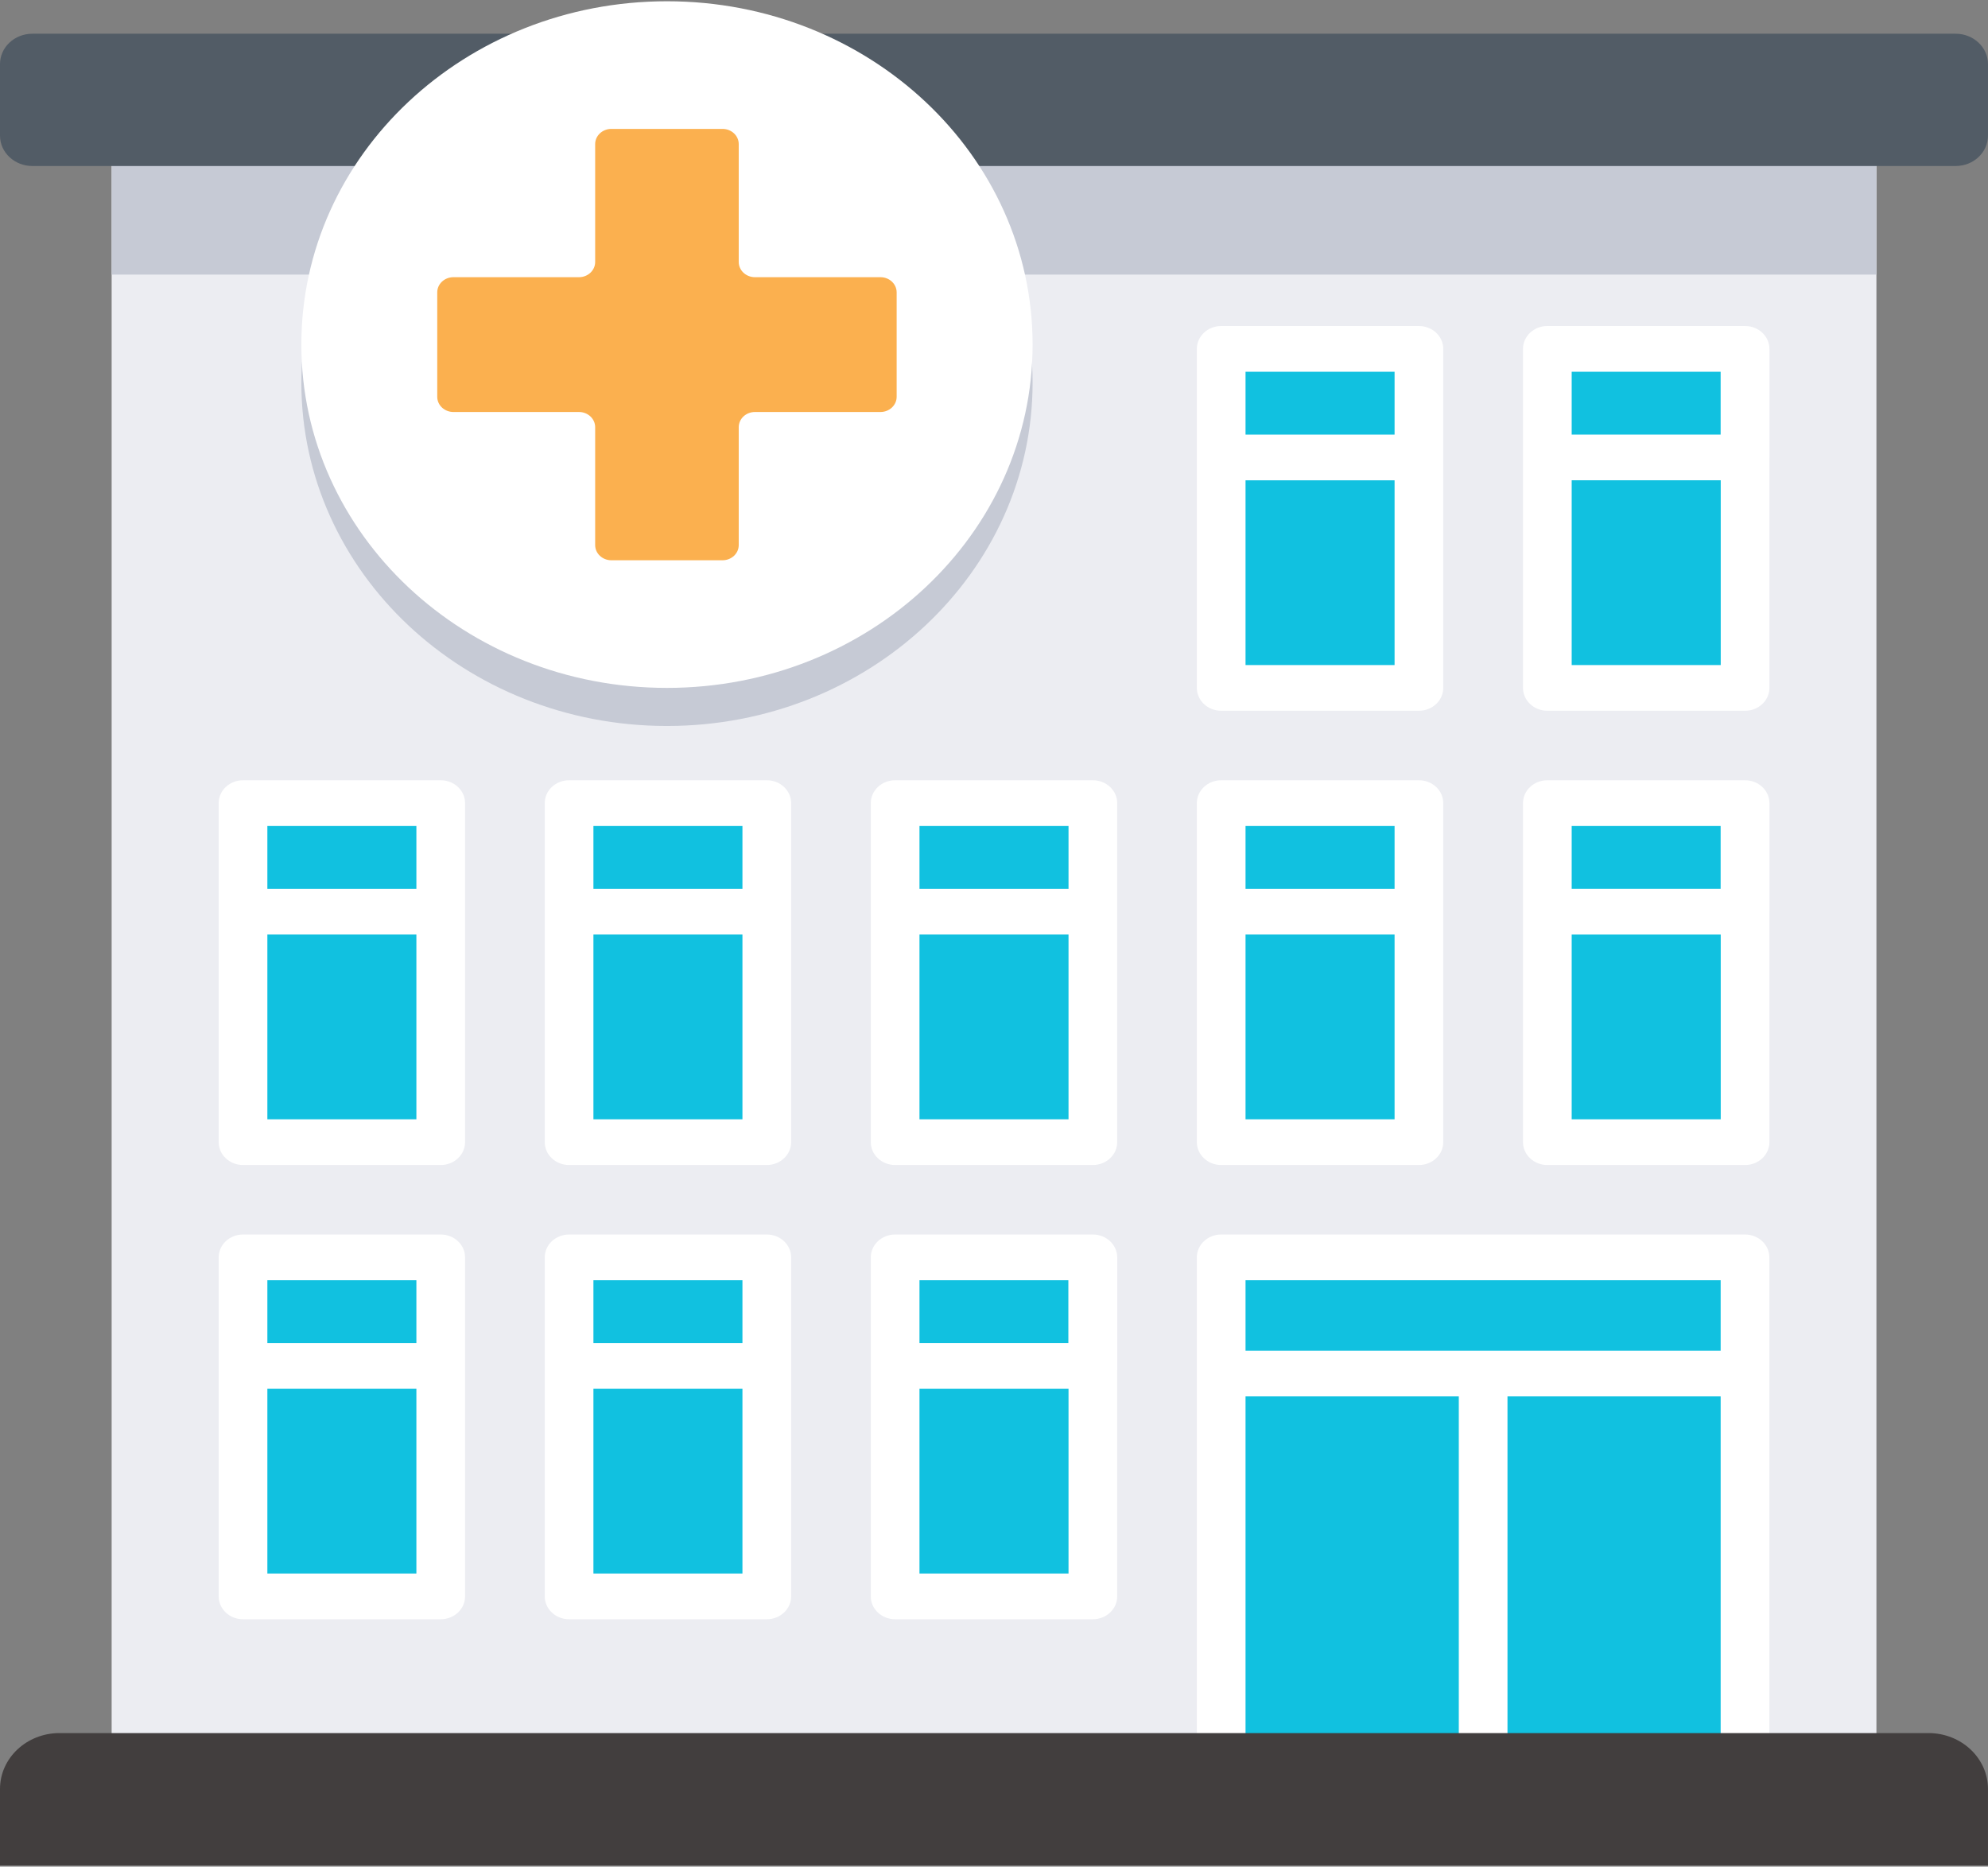 <svg width="82" height="77" viewBox="0 0 82 77" fill="none" xmlns="http://www.w3.org/2000/svg">
<rect x="0" y="0" width="82" height="77" fill="#808080" stroke="none"/>
<g clip-path="url(#clip0_6026_73515)">
<path d="M40.392 4.119H77.398V74.219H4.605V4.119H14.63" fill="#ECEDF2"/>
<path d="M40.392 4.119H77.398V11.327H4.605V4.119H14.63" fill="#C6CAD5"/>
<path d="M30.47 6.848H77.396H80.665C81.402 6.848 81.999 6.287 81.999 5.595V2.644C81.999 1.952 81.402 1.391 80.665 1.391H33.911H21.106H1.335C0.598 1.391 0 1.952 0 2.644V5.595C0 6.287 0.598 6.848 1.335 6.848H4.604H22.257" fill="#525C66"/>
<path d="M27.511 29.947C35.84 29.947 42.592 23.607 42.592 15.785C42.592 7.964 35.84 1.624 27.511 1.624C19.182 1.624 12.43 7.964 12.43 15.785C12.43 23.607 19.182 29.947 27.511 29.947Z" fill="#C6CAD5"/>
<path d="M27.511 28.376C35.84 28.376 42.592 22.035 42.592 14.214C42.592 6.393 35.84 0.052 27.511 0.052C19.182 0.052 12.43 6.393 12.43 14.214C12.43 22.035 19.182 28.376 27.511 28.376Z" fill="white"/>
<path d="M36.317 11.434H31.139C30.77 11.434 30.471 11.153 30.471 10.807V5.944C30.471 5.598 30.172 5.317 29.803 5.317H25.217C24.848 5.317 24.549 5.598 24.549 5.944V10.807C24.549 11.153 24.25 11.434 23.881 11.434H18.703C18.334 11.434 18.035 11.715 18.035 12.061V16.368C18.035 16.714 18.334 16.995 18.703 16.995H23.881C24.25 16.995 24.549 17.275 24.549 17.622V22.485C24.549 22.831 24.848 23.111 25.217 23.111H29.803C30.172 23.111 30.471 22.831 30.471 22.485V17.622C30.471 17.276 30.77 16.995 31.139 16.995H36.317C36.686 16.995 36.985 16.714 36.985 16.368V12.061C36.985 11.715 36.686 11.434 36.317 11.434Z" fill="#FBB04F"/>
<path d="M50.875 46.614V33.629H58.031V46.614H50.875Z" fill="#11C1E0" stroke="#11C1E0"/>
<path d="M23.973 46.614V33.629H31.128V46.614H23.973Z" fill="#11C1E0" stroke="#11C1E0"/>
<path d="M64.324 46.614V33.629H71.48V46.614H64.324Z" fill="#11C1E0" stroke="#11C1E0"/>
<path d="M37.422 46.614V33.629H44.578V46.614H37.422Z" fill="#11C1E0" stroke="#11C1E0"/>
<path d="M10.523 46.614V33.629H17.679V46.614H10.523Z" fill="#11C1E0" stroke="#11C1E0"/>
<path d="M23.973 65.352V52.367H31.128V65.352H23.973Z" fill="#11C1E0" stroke="#11C1E0"/>
<path d="M37.422 65.352V52.367H44.578V65.352H37.422Z" fill="#11C1E0" stroke="#11C1E0"/>
<path d="M10.523 65.352V52.367H17.679V65.352H10.523Z" fill="#11C1E0" stroke="#11C1E0"/>
<path d="M50.875 27.875V14.89H58.031V27.875H50.875Z" fill="#11C1E0" stroke="#11C1E0"/>
<path d="M64.324 27.875V14.89H71.48V27.875H64.324Z" fill="#11C1E0" stroke="#11C1E0"/>
<path d="M58.527 48.057H50.371C49.817 48.057 49.367 47.634 49.367 47.114V33.129C49.367 32.608 49.817 32.186 50.371 32.186H58.527C59.081 32.186 59.531 32.608 59.531 33.129V47.114C59.531 47.634 59.081 48.057 58.527 48.057ZM51.375 46.171H57.523V34.072H51.375V46.171Z" fill="white"/>
<path d="M31.629 48.057H23.473C22.918 48.057 22.469 47.634 22.469 47.114V33.129C22.469 32.608 22.919 32.186 23.473 32.186H31.629C32.183 32.186 32.633 32.608 32.633 33.129V47.114C32.633 47.634 32.183 48.057 31.629 48.057ZM24.477 46.171H30.624V34.072H24.477V46.171Z" fill="white"/>
<path d="M71.98 48.057H63.824C63.27 48.057 62.82 47.634 62.82 47.114V33.129C62.82 32.608 63.27 32.186 63.824 32.186H71.98C72.535 32.186 72.984 32.608 72.984 33.129V47.114C72.984 47.634 72.535 48.057 71.98 48.057ZM64.828 46.171H70.976V34.072H64.828V46.171Z" fill="white"/>
<path d="M45.078 48.057H36.922C36.367 48.057 35.918 47.634 35.918 47.114V33.129C35.918 32.608 36.368 32.186 36.922 32.186H45.078C45.632 32.186 46.082 32.608 46.082 33.129V47.114C46.082 47.634 45.632 48.057 45.078 48.057ZM37.926 46.171H44.074V34.072H37.926V46.171Z" fill="white"/>
<path d="M18.179 48.057H10.024C9.469 48.057 9.02 47.634 9.02 47.114V33.129C9.02 32.608 9.469 32.186 10.024 32.186H18.179C18.734 32.186 19.183 32.608 19.183 33.129V47.114C19.183 47.634 18.734 48.057 18.179 48.057ZM11.028 46.171H17.175V34.072H11.028V46.171Z" fill="white"/>
<path d="M50.871 71.025V52.367H71.477V72.524L50.871 71.025Z" fill="#11C1E0" stroke="#11C1E0"/>
<path d="M72.981 72.276H70.973V52.81H51.375V72.276H49.367V51.867C49.367 51.346 49.817 50.924 50.371 50.924H71.977C72.531 50.924 72.981 51.346 72.981 51.867L72.981 72.276Z" fill="white"/>
<path d="M31.629 66.795H23.473C22.918 66.795 22.469 66.372 22.469 65.852V51.867C22.469 51.346 22.919 50.924 23.473 50.924H31.629C32.183 50.924 32.633 51.347 32.633 51.867V65.852C32.633 66.372 32.183 66.795 31.629 66.795ZM24.477 64.909H30.624V52.81H24.477V64.909Z" fill="white"/>
<path d="M45.078 66.795H36.922C36.367 66.795 35.918 66.372 35.918 65.852V51.867C35.918 51.346 36.368 50.924 36.922 50.924H45.078C45.632 50.924 46.082 51.347 46.082 51.867V65.852C46.082 66.372 45.632 66.795 45.078 66.795ZM37.926 64.909H44.074V52.81H37.926V64.909Z" fill="white"/>
<path d="M18.179 66.795H10.024C9.469 66.795 9.02 66.372 9.02 65.852V51.867C9.02 51.346 9.469 50.924 10.024 50.924H18.179C18.734 50.924 19.183 51.347 19.183 51.867V65.852C19.183 66.372 18.734 66.795 18.179 66.795ZM11.028 64.909H17.175V52.81H11.028V64.909Z" fill="white"/>
<path d="M58.527 29.319H50.371C49.817 29.319 49.367 28.896 49.367 28.376V14.391C49.367 13.87 49.817 13.448 50.371 13.448H58.527C59.081 13.448 59.531 13.87 59.531 14.391V28.375C59.531 28.896 59.081 29.319 58.527 29.319ZM51.375 27.433H57.523V15.334H51.375V27.433Z" fill="white"/>
<path d="M71.98 29.319H63.824C63.27 29.319 62.82 28.896 62.82 28.376V14.391C62.82 13.87 63.27 13.448 63.824 13.448H71.98C72.535 13.448 72.984 13.87 72.984 14.391V28.375C72.984 28.896 72.535 29.319 71.98 29.319ZM64.828 27.433H70.976V15.334H64.828V27.433Z" fill="white"/>
<path d="M71.981 55.717H50.375V57.602H71.981V55.717Z" fill="white"/>
<path d="M62.18 56.66H60.172V73.06H62.18V56.66Z" fill="white"/>
<path d="M31.629 55.402H23.473V57.288H31.629V55.402Z" fill="white"/>
<path d="M45.078 57.288H36.922V55.402H44.074V51.868H46.083V56.344C46.082 56.865 45.633 57.288 45.078 57.288Z" fill="white"/>
<path d="M18.178 55.402H10.023V57.288H18.178V55.402Z" fill="white"/>
<path d="M71.979 38.55H63.824V36.664H70.975V33.129H72.983V37.607C72.983 38.128 72.534 38.55 71.979 38.55Z" fill="white"/>
<path d="M45.078 36.665H36.922V38.55H45.078V36.665Z" fill="white"/>
<path d="M18.178 36.665H10.023V38.55H18.178V36.665Z" fill="white"/>
<path d="M31.629 36.665H23.473V38.55H31.629V36.665Z" fill="white"/>
<path d="M58.528 36.665H50.371V38.55H58.528V36.665Z" fill="white"/>
<path d="M71.979 19.812H63.824V17.927H70.975V14.391H72.983V18.869C72.983 19.39 72.534 19.812 71.979 19.812Z" fill="white"/>
<path d="M58.528 17.927H50.371V19.813H58.528V17.927Z" fill="white"/>
<path d="M79.545 71.49H2.455C1.099 71.49 0 72.522 0 73.795V76.948H81.999V73.795C81.999 72.522 80.9 71.49 79.545 71.49Z" fill="#423E3E"/>
</g>
<defs>
<clipPath id="clip0_6026_73515">
<rect width="82" height="77" fill="white"/>
</clipPath>
</defs>
</svg>
